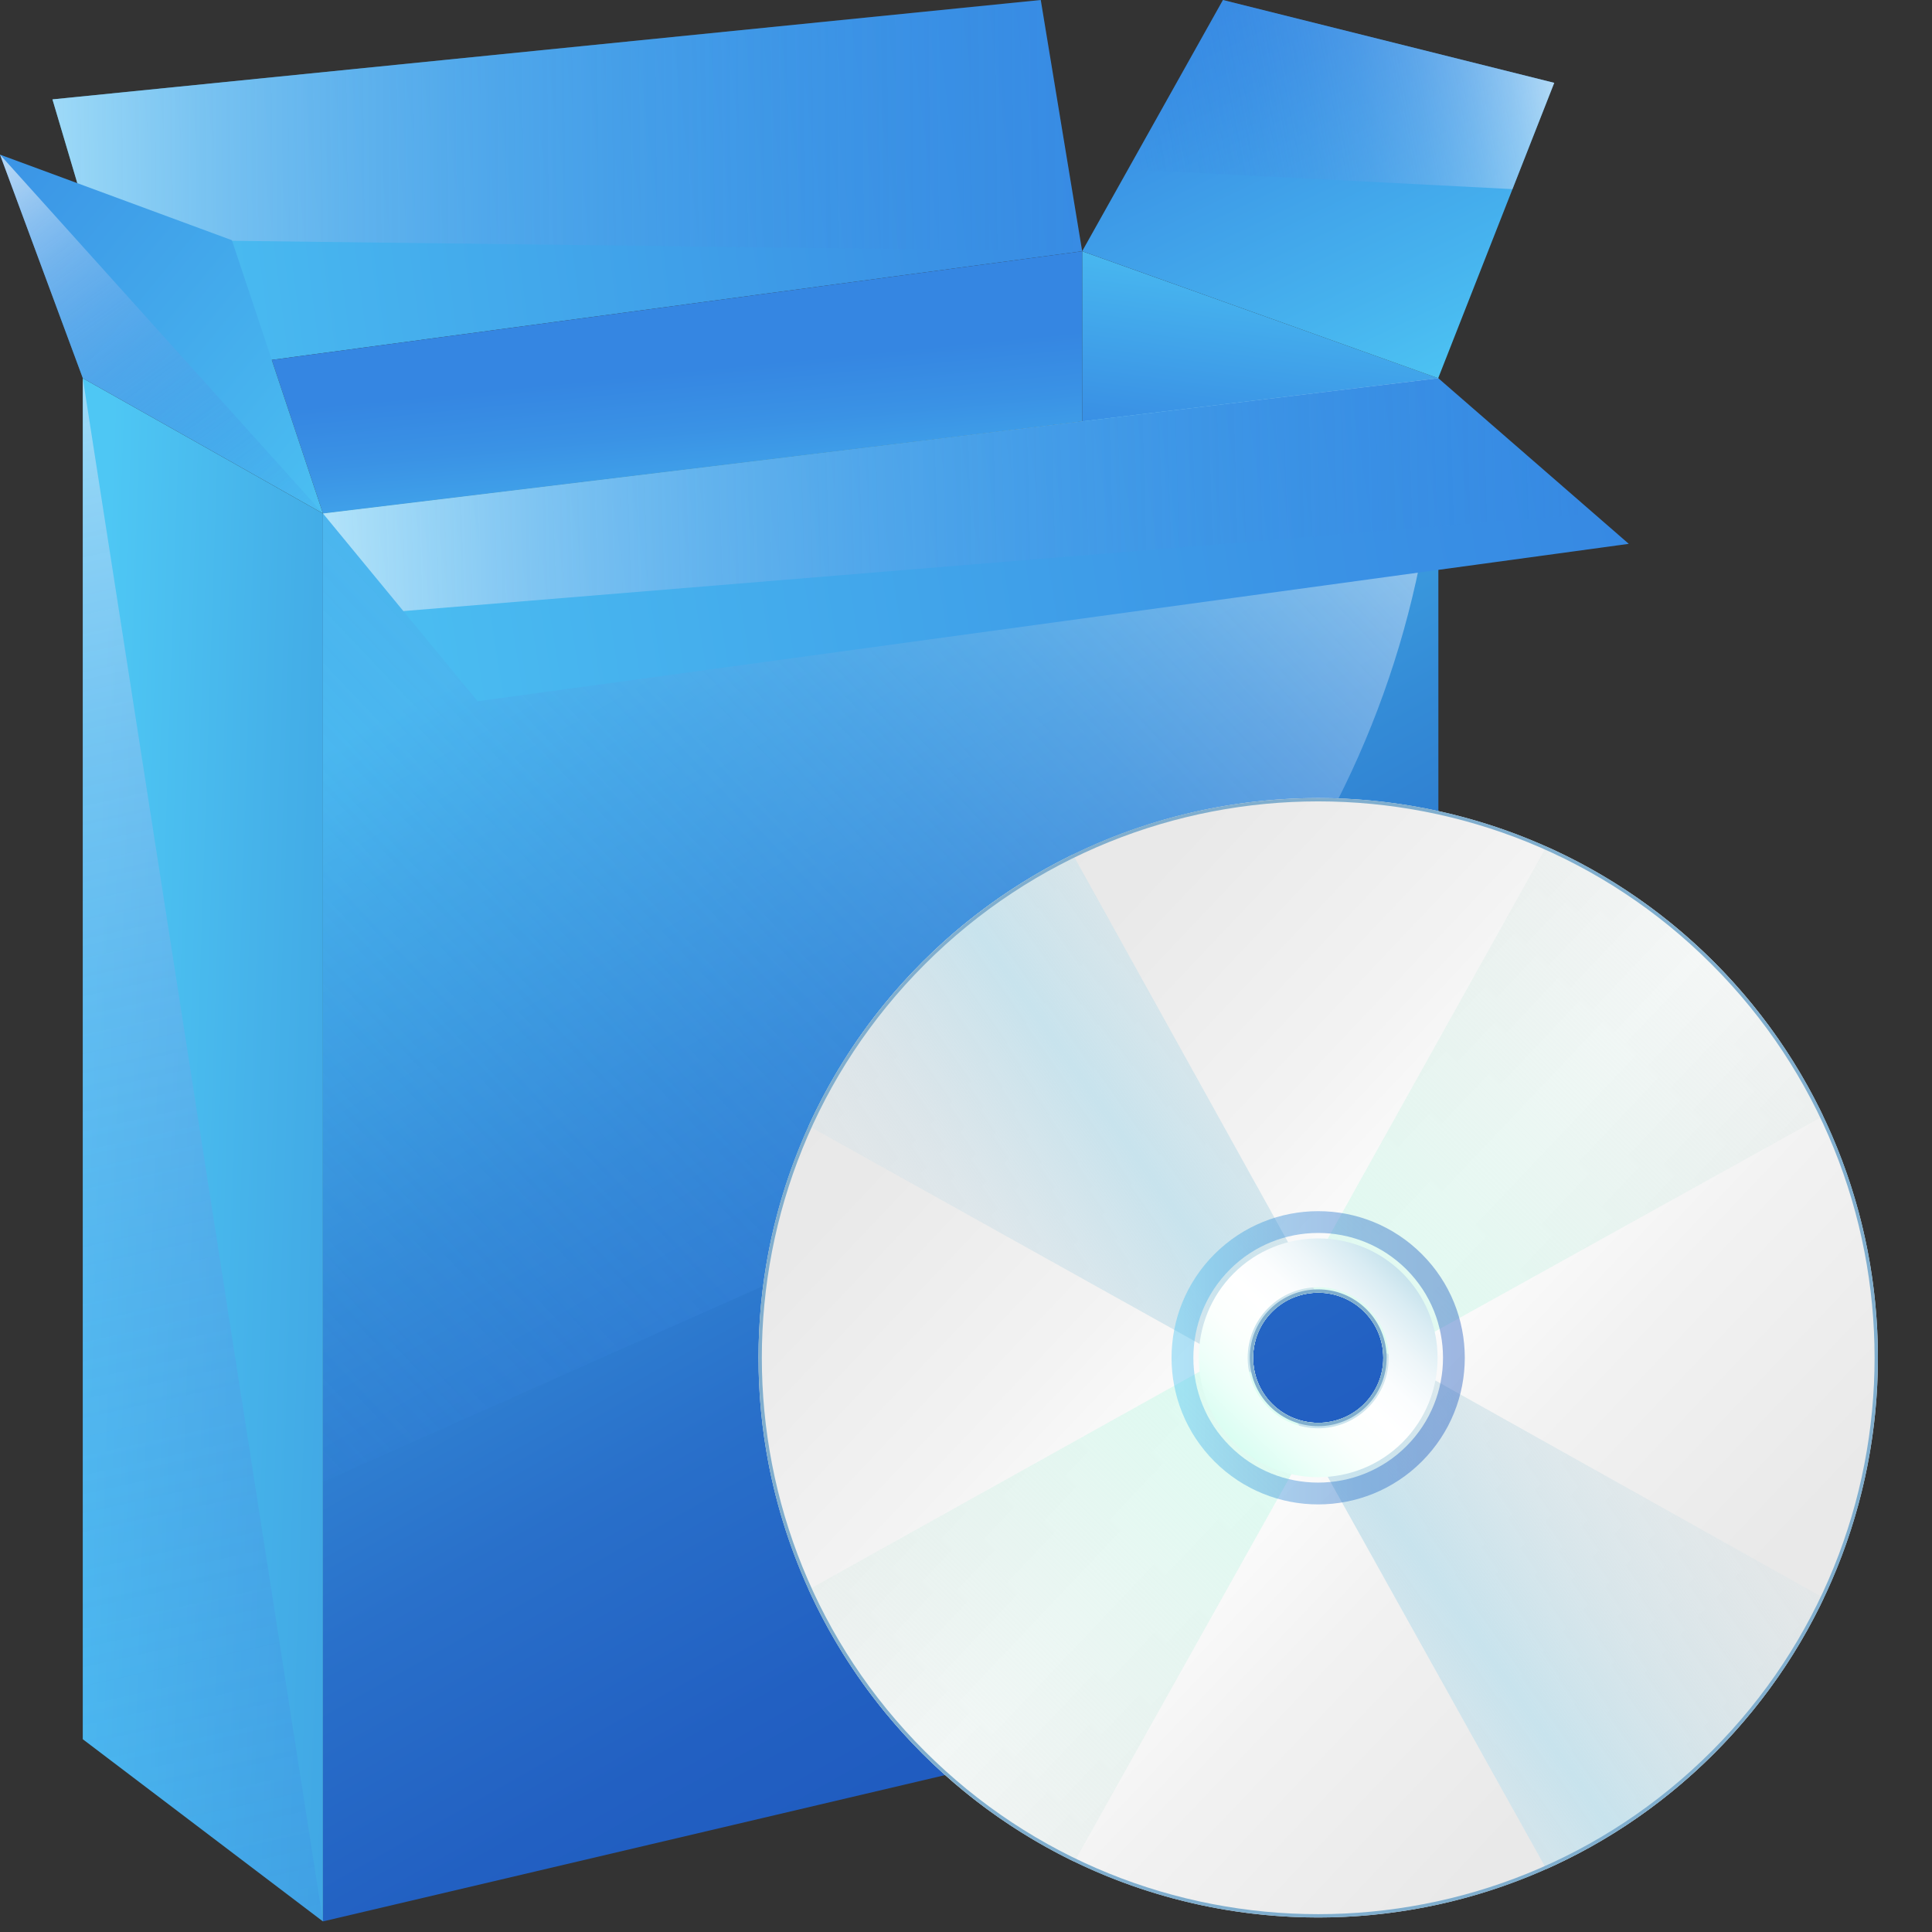 <?xml version="1.0" encoding="utf-8"?>
<!-- Generator: Adobe Illustrator 25.4.1, SVG Export Plug-In . SVG Version: 6.00 Build 0)  -->
<svg version="1.1" id="Layer_1" xmlns="http://www.w3.org/2000/svg" xmlns:xlink="http://www.w3.org/1999/xlink" x="0px" y="0px"
	 viewBox="0 0 55 55" style="enable-background:new 0 0 55 55;" xml:space="preserve">
<rect x="0" y="0" width="55" height="55" fill="#333333" stroke="none"/>
<g>
	<g>
		<linearGradient id="SVGID_1_" gradientUnits="userSpaceOnUse" x1="2.496" y1="32.624" x2="40.635" y2="33.885">
			<stop  offset="0" style="stop-color:#4EC7F4"/>
			<stop  offset="0.13" style="stop-color:#45B1E9"/>
			<stop  offset="0.388" style="stop-color:#348CD7"/>
			<stop  offset="0.628" style="stop-color:#2970CA"/>
			<stop  offset="0.839" style="stop-color:#2260C2"/>
			<stop  offset="1" style="stop-color:#1F5ABF"/>
		</linearGradient>
		<path style="fill:url(#SVGID_1_);" d="M2.357,10.767v38.744l6.837,5.187V14.618L2.357,10.767L2.357,10.767z"/>
		
			<linearGradient id="SVGID_00000020358973758640960860000014101212645922584498_" gradientUnits="userSpaceOnUse" x1="37.381" y1="6.382" x2="36.293" y2="14.497">
			<stop  offset="0" style="stop-color:#4EC7F4"/>
			<stop  offset="0.271" style="stop-color:#46B2EE"/>
			<stop  offset="0.74" style="stop-color:#3A92E5"/>
			<stop  offset="1" style="stop-color:#3586E2"/>
		</linearGradient>
		<polygon style="fill:url(#SVGID_00000020358973758640960860000014101212645922584498_);" points="40.945,10.767 40.945,28.056 
			30.807,28.056 30.807,7.152 		"/>
		<polygon style="fill:none;" points="40.945,10.767 9.195,14.618 9.195,54.698 40.945,47.232 		"/>
		<polygon style="fill:none;" points="40.945,10.767 9.195,14.618 9.195,54.698 40.945,47.232 		"/>
		
			<linearGradient id="SVGID_00000037664939337201921160000002094602249846762678_" gradientUnits="userSpaceOnUse" x1="0.32" y1="7.098" x2="34.941" y2="2.68">
			<stop  offset="0" style="stop-color:#4EC7F4"/>
			<stop  offset="0.271" style="stop-color:#46B2EE"/>
			<stop  offset="0.74" style="stop-color:#3A92E5"/>
			<stop  offset="1" style="stop-color:#3586E2"/>
		</linearGradient>
		<polygon style="fill:url(#SVGID_00000037664939337201921160000002094602249846762678_);" points="30.807,7.152 7.737,10.246 
			3.851,10.767 2.201,5.214 1.493,2.829 29.628,0 		"/>
		<polygon style="fill:none;" points="40.945,10.767 9.195,14.618 9.195,54.698 40.945,47.232 		"/>
		
			<linearGradient id="SVGID_00000183960959340772483170000015969669383809308571_" gradientUnits="userSpaceOnUse" x1="20.093" y1="17.052" x2="19.453" y2="10.539">
			<stop  offset="0" style="stop-color:#4EC7F4"/>
			<stop  offset="0.271" style="stop-color:#46B2EE"/>
			<stop  offset="0.74" style="stop-color:#3A92E5"/>
			<stop  offset="1" style="stop-color:#3586E2"/>
		</linearGradient>
		<polygon style="fill:url(#SVGID_00000183960959340772483170000015969669383809308571_);" points="30.807,7.152 30.807,11.997 
			9.195,14.618 7.737,10.246 		"/>
		
			<linearGradient id="SVGID_00000094588678644453537270000012672526566474846370_" gradientUnits="userSpaceOnUse" x1="40.92" y1="11.773" x2="34.531" y2="-1.437">
			<stop  offset="0" style="stop-color:#4EC7F4"/>
			<stop  offset="0.271" style="stop-color:#46B2EE"/>
			<stop  offset="0.74" style="stop-color:#3A92E5"/>
			<stop  offset="1" style="stop-color:#3586E2"/>
		</linearGradient>
		<polygon style="fill:url(#SVGID_00000094588678644453537270000012672526566474846370_);" points="34.815,0 44.246,2.358 
			40.942,10.767 30.807,7.152 		"/>
		
			<linearGradient id="SVGID_00000038411776174276852980000001465249624955613627_" gradientUnits="userSpaceOnUse" x1="-0.901" y1="3.878" x2="35.381" y2="3.526">
			<stop  offset="0" style="stop-color:#FFFFFF;stop-opacity:0.6"/>
			<stop  offset="0.095" style="stop-color:#D0E3F8;stop-opacity:0.543"/>
			<stop  offset="0.193" style="stop-color:#A7CAF2;stop-opacity:0.484"/>
			<stop  offset="0.298" style="stop-color:#84B5ED;stop-opacity:0.421"/>
			<stop  offset="0.407" style="stop-color:#67A4E9;stop-opacity:0.356"/>
			<stop  offset="0.524" style="stop-color:#5197E6;stop-opacity:0.286"/>
			<stop  offset="0.651" style="stop-color:#418DE4;stop-opacity:0.209"/>
			<stop  offset="0.796" style="stop-color:#3888E2;stop-opacity:0.122"/>
			<stop  offset="1" style="stop-color:#3586E2;stop-opacity:0"/>
		</linearGradient>
		<polygon style="fill:url(#SVGID_00000038411776174276852980000001465249624955613627_);" points="2.675,6.807 2.201,5.214 
			1.493,2.829 29.628,0 30.807,7.152 		"/>
		<polyline style="fill:none;stroke:#6493D4;stroke-width:0.048;stroke-miterlimit:10;" points="11.483,15.905 11.031,15.35 
			10.324,14.481 		"/>
		
			<linearGradient id="SVGID_00000065037732385818134790000002109028598238918284_" gradientUnits="userSpaceOnUse" x1="11.732" y1="14.771" x2="-5.162" y2="0.866">
			<stop  offset="0" style="stop-color:#4EC7F4"/>
			<stop  offset="0.271" style="stop-color:#46B2EE"/>
			<stop  offset="0.74" style="stop-color:#3A92E5"/>
			<stop  offset="1" style="stop-color:#3586E2"/>
		</linearGradient>
		<polygon style="fill:url(#SVGID_00000065037732385818134790000002109028598238918284_);" points="9.195,14.618 2.358,10.767 
			0,4.402 2.201,5.214 6.601,6.838 7.737,10.246 		"/>
		<polygon style="fill:none;" points="40.945,10.767 9.195,14.618 9.195,54.698 40.945,47.232 		"/>
		
			<linearGradient id="SVGID_00000145750715978326213920000000999100218655064464_" gradientUnits="userSpaceOnUse" x1="16.348" y1="17.333" x2="33.842" y2="48.222">
			<stop  offset="0" style="stop-color:#4EC7F4"/>
			<stop  offset="0.13" style="stop-color:#45B1E9"/>
			<stop  offset="0.388" style="stop-color:#348CD7"/>
			<stop  offset="0.628" style="stop-color:#2970CA"/>
			<stop  offset="0.839" style="stop-color:#2260C2"/>
			<stop  offset="1" style="stop-color:#1F5ABF"/>
		</linearGradient>
		<polygon style="fill:url(#SVGID_00000145750715978326213920000000999100218655064464_);" points="40.945,10.767 9.195,14.618 
			9.195,54.698 40.945,47.232 		"/>
		<polygon style="fill:none;" points="40.945,10.767 9.195,14.618 9.195,54.698 40.945,47.232 		"/>
		
			<linearGradient id="SVGID_00000072988764456091068960000013913015320295270075_" gradientUnits="userSpaceOnUse" x1="36.725" y1="7.367" x2="-2.248" y2="44.31">
			<stop  offset="0" style="stop-color:#FFFFFF;stop-opacity:0.6"/>
			<stop  offset="0.046" style="stop-color:#DCEAFA;stop-opacity:0.572"/>
			<stop  offset="0.109" style="stop-color:#B5D3F4;stop-opacity:0.535"/>
			<stop  offset="0.177" style="stop-color:#93BEEF;stop-opacity:0.494"/>
			<stop  offset="0.252" style="stop-color:#75ADEB;stop-opacity:0.449"/>
			<stop  offset="0.334" style="stop-color:#5E9EE8;stop-opacity:0.4"/>
			<stop  offset="0.427" style="stop-color:#4B93E5;stop-opacity:0.344"/>
			<stop  offset="0.538" style="stop-color:#3F8CE3;stop-opacity:0.277"/>
			<stop  offset="0.684" style="stop-color:#3787E2;stop-opacity:0.189"/>
			<stop  offset="1" style="stop-color:#3586E2;stop-opacity:0"/>
		</linearGradient>
		<path style="fill:url(#SVGID_00000072988764456091068960000013913015320295270075_);" d="M40.945,10.767l-31.75,3.851v27.567
			l15.954-7.099C34.755,30.811,40.945,21.282,40.945,10.767L40.945,10.767z"/>
		
			<linearGradient id="SVGID_00000074416214113636450950000010054768557950814368_" gradientUnits="userSpaceOnUse" x1="0.176" y1="4.846" x2="9.24" y2="17.545">
			<stop  offset="0" style="stop-color:#FFFFFF;stop-opacity:0.6"/>
			<stop  offset="0.095" style="stop-color:#D0E3F8;stop-opacity:0.543"/>
			<stop  offset="0.193" style="stop-color:#A7CAF2;stop-opacity:0.484"/>
			<stop  offset="0.298" style="stop-color:#84B5ED;stop-opacity:0.421"/>
			<stop  offset="0.407" style="stop-color:#67A4E9;stop-opacity:0.356"/>
			<stop  offset="0.524" style="stop-color:#5197E6;stop-opacity:0.286"/>
			<stop  offset="0.651" style="stop-color:#418DE4;stop-opacity:0.209"/>
			<stop  offset="0.796" style="stop-color:#3888E2;stop-opacity:0.122"/>
			<stop  offset="1" style="stop-color:#3586E2;stop-opacity:0"/>
		</linearGradient>
		<polygon style="fill:url(#SVGID_00000074416214113636450950000010054768557950814368_);" points="9.195,14.618 2.358,10.767 
			0,4.402 		"/>
		
			<linearGradient id="SVGID_00000129188271001791274750000003326888643743220406_" gradientUnits="userSpaceOnUse" x1="44.184" y1="1.682" x2="30.785" y2="4.261">
			<stop  offset="0" style="stop-color:#FFFFFF;stop-opacity:0.6"/>
			<stop  offset="0.095" style="stop-color:#D0E3F8;stop-opacity:0.543"/>
			<stop  offset="0.193" style="stop-color:#A7CAF2;stop-opacity:0.484"/>
			<stop  offset="0.298" style="stop-color:#84B5ED;stop-opacity:0.421"/>
			<stop  offset="0.407" style="stop-color:#67A4E9;stop-opacity:0.356"/>
			<stop  offset="0.524" style="stop-color:#5197E6;stop-opacity:0.286"/>
			<stop  offset="0.651" style="stop-color:#418DE4;stop-opacity:0.209"/>
			<stop  offset="0.796" style="stop-color:#3888E2;stop-opacity:0.122"/>
			<stop  offset="1" style="stop-color:#3586E2;stop-opacity:0"/>
		</linearGradient>
		<polygon style="fill:url(#SVGID_00000129188271001791274750000003326888643743220406_);" points="34.815,0 44.246,2.358 
			43.057,5.384 32.113,4.821 		"/>
		
			<linearGradient id="SVGID_00000125584946942677252150000017780800809458157499_" gradientUnits="userSpaceOnUse" x1="5.985" y1="18.518" x2="48.449" y2="11.761">
			<stop  offset="0" style="stop-color:#4EC7F4"/>
			<stop  offset="0.271" style="stop-color:#46B2EE"/>
			<stop  offset="0.74" style="stop-color:#3A92E5"/>
			<stop  offset="1" style="stop-color:#3586E2"/>
		</linearGradient>
		<polygon style="fill:url(#SVGID_00000125584946942677252150000017780800809458157499_);" points="46.368,15.482 40.945,16.223 
			30.807,17.609 13.596,19.962 9.195,14.618 30.807,11.997 40.945,10.767 		"/>
		
			<linearGradient id="SVGID_00000071534730329549540070000017610559649646416048_" gradientUnits="userSpaceOnUse" x1="8.764" y1="14.565" x2="45.018" y2="13.56">
			<stop  offset="0" style="stop-color:#FFFFFF;stop-opacity:0.6"/>
			<stop  offset="0.051" style="stop-color:#E9F2FC;stop-opacity:0.569"/>
			<stop  offset="0.175" style="stop-color:#BAD5F5;stop-opacity:0.495"/>
			<stop  offset="0.302" style="stop-color:#91BDEF;stop-opacity:0.419"/>
			<stop  offset="0.431" style="stop-color:#70A9EA;stop-opacity:0.341"/>
			<stop  offset="0.564" style="stop-color:#569AE7;stop-opacity:0.262"/>
			<stop  offset="0.7" style="stop-color:#438FE4;stop-opacity:0.18"/>
			<stop  offset="0.842" style="stop-color:#3988E3;stop-opacity:0.095"/>
			<stop  offset="1" style="stop-color:#3586E2;stop-opacity:0"/>
		</linearGradient>
		<polygon style="fill:url(#SVGID_00000071534730329549540070000017610559649646416048_);" points="11.483,17.396 9.195,14.618 
			30.807,11.997 40.945,10.767 45.374,14.618 		"/>
		
			<linearGradient id="SVGID_00000181083027744883816370000013582703568759584659_" gradientUnits="userSpaceOnUse" x1="-2.699" y1="7.444" x2="15.025" y2="86.99">
			<stop  offset="0" style="stop-color:#FFFFFF;stop-opacity:0.6"/>
			<stop  offset="0.04" style="stop-color:#E4EFFB;stop-opacity:0.576"/>
			<stop  offset="0.11" style="stop-color:#BBD6F5;stop-opacity:0.534"/>
			<stop  offset="0.185" style="stop-color:#97C0F0;stop-opacity:0.489"/>
			<stop  offset="0.266" style="stop-color:#78AEEC;stop-opacity:0.44"/>
			<stop  offset="0.355" style="stop-color:#609FE8;stop-opacity:0.387"/>
			<stop  offset="0.454" style="stop-color:#4C94E5;stop-opacity:0.327"/>
			<stop  offset="0.57" style="stop-color:#3F8CE3;stop-opacity:0.258"/>
			<stop  offset="0.717" style="stop-color:#3787E2;stop-opacity:0.17"/>
			<stop  offset="1" style="stop-color:#3586E2;stop-opacity:0"/>
		</linearGradient>
		<path style="fill:url(#SVGID_00000181083027744883816370000013582703568759584659_);" d="M2.357,10.767L2.357,10.767v38.744
			l6.837,5.187"/>
	</g>
	<g>
		<defs>
			<path id="SVGID_00000139258204117879478820000001243728686535154877_" d="M48.794,27.386c-6.223-6.223-16.312-6.223-22.535,0
				c-6.222,6.222-6.222,16.311,0,22.534c6.223,6.223,16.312,6.223,22.535,0C55.016,43.697,55.016,33.608,48.794,27.386z
				 M38.837,39.964c-0.723,0.722-1.899,0.722-2.622,0c-0.722-0.723-0.722-1.899,0-2.621c0.723-0.723,1.899-0.723,2.622,0
				C39.56,38.065,39.56,39.241,38.837,39.964z"/>
		</defs>
		<clipPath id="SVGID_00000023276945646370649090000007429445921056650918_">
			<use xlink:href="#SVGID_00000139258204117879478820000001243728686535154877_"  style="overflow:visible;"/>
		</clipPath>
		
			<linearGradient id="SVGID_00000163036888663251201440000009202229899002767279_" gradientUnits="userSpaceOnUse" x1="21.019" y1="23.02" x2="55.293" y2="55.479">
			<stop  offset="0" style="stop-color:#E6E6E6"/>
			<stop  offset="0.207" style="stop-color:#E9E9E9"/>
			<stop  offset="0.368" style="stop-color:#F3F3F3"/>
			<stop  offset="0.481" style="stop-color:#FFFFFF"/>
			<stop  offset="0.605" style="stop-color:#F2F2F2"/>
			<stop  offset="0.764" style="stop-color:#E9E9E9"/>
			<stop  offset="1" style="stop-color:#E6E6E6"/>
		</linearGradient>
		
			<circle style="clip-path:url(#SVGID_00000023276945646370649090000007429445921056650918_);fill:url(#SVGID_00000163036888663251201440000009202229899002767279_);" cx="37.526" cy="38.653" r="15.934"/>
		
			<linearGradient id="SVGID_00000142156529577926498680000011612091250499672755_" gradientUnits="userSpaceOnUse" x1="-4498.5" y1="8759.125" x2="-4445.114" y2="8759.125" gradientTransform="matrix(-0.707 0.707 -0.707 -0.707 3068.825 9394.335)">
			<stop  offset="0" style="stop-color:#E6E6E6;stop-opacity:0"/>
			<stop  offset="0.203" style="stop-color:#E3EBE9;stop-opacity:0.408"/>
			<stop  offset="0.456" style="stop-color:#DCFBF0;stop-opacity:0.916"/>
			<stop  offset="0.497" style="stop-color:#DAFEF2"/>
			<stop  offset="0.551" style="stop-color:#DCFAF0;stop-opacity:0.894"/>
			<stop  offset="0.796" style="stop-color:#E3EBE9;stop-opacity:0.405"/>
			<stop  offset="1" style="stop-color:#E6E6E6;stop-opacity:0"/>
		</linearGradient>
		
			<polygon style="clip-path:url(#SVGID_00000023276945646370649090000007429445921056650918_);fill:url(#SVGID_00000142156529577926498680000011612091250499672755_);" points="
			12.144,51.315 36.382,37.803 49.894,13.565 62.321,25.991 38.22,39.367 24.571,63.741 		"/>
		<path style="clip-path:url(#SVGID_00000023276945646370649090000007429445921056650918_);fill:none;" d="M26.259,27.386
			c-6.223,6.223-6.223,16.312,0,22.535c6.222,6.222,16.311,6.222,22.535-0.001c6.222-6.222,6.222-16.312,0-22.534
			C42.571,21.163,32.481,21.163,26.259,27.386z M38.837,39.964c-0.723,0.723-1.898,0.723-2.621,0c-0.723-0.723-0.723-1.899,0-2.621
			c0.723-0.723,1.899-0.723,2.621,0C39.56,38.065,39.56,39.241,38.837,39.964z"/>
		
			<linearGradient id="SVGID_00000173883254538776076090000017742658757335233173_" gradientUnits="userSpaceOnUse" x1="-3687.934" y1="1128.809" x2="-3693.486" y2="1160.948" gradientTransform="matrix(0.707 0.707 -0.707 0.707 3455.644 1839.439)">
			<stop  offset="0" style="stop-color:#E6E6E6;stop-opacity:0"/>
			<stop  offset="0.177" style="stop-color:#E1E6E7;stop-opacity:0.356"/>
			<stop  offset="0.381" style="stop-color:#D3E4EA;stop-opacity:0.766"/>
			<stop  offset="0.497" style="stop-color:#C8E3ED"/>
			<stop  offset="0.636" style="stop-color:#D7E4EA;stop-opacity:0.724"/>
			<stop  offset="0.815" style="stop-color:#E2E6E7;stop-opacity:0.369"/>
			<stop  offset="1" style="stop-color:#E6E6E6;stop-opacity:0"/>
		</linearGradient>
		
			<polygon style="clip-path:url(#SVGID_00000023276945646370649090000007429445921056650918_);fill:url(#SVGID_00000173883254538776076090000017742658757335233173_);" points="
			49.894,63.741 36.382,39.503 12.144,25.991 24.571,13.565 37.946,37.666 62.321,51.315 		"/>
		<g style="clip-path:url(#SVGID_00000023276945646370649090000007429445921056650918_);">
			<path style="fill:#FFFFFF;" d="M36.215,37.343c-0.723,0.723-0.723,1.899,0,2.621c0.723,0.723,1.899,0.723,2.621,0
				c0.723-0.723,0.723-1.899,0-2.621C38.114,36.62,36.938,36.62,36.215,37.343z"/>
			
				<linearGradient id="SVGID_00000098215892361743866750000002420140228272017321_" gradientUnits="userSpaceOnUse" x1="39.878" y1="36.197" x2="35.174" y2="41.109">
				<stop  offset="0" style="stop-color:#C8E3ED"/>
				<stop  offset="0.089" style="stop-color:#D9ECF3"/>
				<stop  offset="0.232" style="stop-color:#EEF6F9"/>
				<stop  offset="0.371" style="stop-color:#FBFDFE"/>
				<stop  offset="0.504" style="stop-color:#FFFFFF"/>
				<stop  offset="0.663" style="stop-color:#FBFFFD"/>
				<stop  offset="0.836" style="stop-color:#EDFFF9"/>
				<stop  offset="1" style="stop-color:#DAFEF2"/>
			</linearGradient>
			<path style="fill:url(#SVGID_00000098215892361743866750000002420140228272017321_);" d="M35.121,36.249
				c-1.326,1.326-1.326,3.483,0,4.809c1.326,1.326,3.483,1.326,4.809,0c1.326-1.326,1.326-3.483,0-4.809
				C38.605,34.923,36.447,34.923,35.121,36.249z M38.946,40.073c-0.783,0.783-2.057,0.783-2.84,0c-0.783-0.783-0.783-2.057,0-2.84
				c0.783-0.783,2.057-0.783,2.84,0C39.729,38.016,39.729,39.29,38.946,40.073z"/>
			
				<linearGradient id="SVGID_00000162334415385260956160000007689503732487824782_" gradientUnits="userSpaceOnUse" x1="33.352" y1="38.653" x2="41.7" y2="38.653">
				<stop  offset="0" style="stop-color:#4EC7F4"/>
				<stop  offset="0.13" style="stop-color:#45B1E9"/>
				<stop  offset="0.388" style="stop-color:#348CD7"/>
				<stop  offset="0.628" style="stop-color:#2970CA"/>
				<stop  offset="0.839" style="stop-color:#2260C2"/>
				<stop  offset="1" style="stop-color:#1F5ABF"/>
			</linearGradient>
			<path style="opacity:0.42;fill:url(#SVGID_00000162334415385260956160000007689503732487824782_);" d="M34.574,35.702
				c-1.63,1.63-1.63,4.273,0,5.903c1.63,1.63,4.273,1.63,5.903,0c1.63-1.63,1.63-4.273,0-5.903
				C38.848,34.072,36.205,34.072,34.574,35.702z M40.04,41.167c-1.386,1.386-3.642,1.386-5.028,0c-1.386-1.386-1.386-3.642,0-5.028
				c1.386-1.386,3.642-1.386,5.028,0S41.426,39.781,40.04,41.167z"/>
		</g>
		<path style="clip-path:url(#SVGID_00000023276945646370649090000007429445921056650918_);fill:none;" d="M48.794,27.386
			c-6.223-6.222-16.312-6.222-22.535,0c-6.222,6.223-6.222,16.312,0,22.535c6.223,6.222,16.312,6.222,22.535,0
			C55.016,43.698,55.016,33.609,48.794,27.386z M38.836,39.964c-0.722,0.723-1.898,0.723-2.621,0c-0.722-0.722-0.722-1.898,0-2.621
			c0.723-0.722,1.899-0.722,2.621,0C39.56,38.066,39.56,39.241,38.836,39.964z"/>
		
			<path style="clip-path:url(#SVGID_00000023276945646370649090000007429445921056650918_);fill:none;stroke:#80AECE;stroke-width:0.19;stroke-miterlimit:10;" d="
			M48.794,27.386c-6.223-6.223-16.312-6.223-22.535,0c-6.222,6.222-6.222,16.311,0,22.534c6.223,6.223,16.312,6.223,22.535,0
			C55.016,43.697,55.016,33.608,48.794,27.386z M38.837,39.964c-0.723,0.722-1.899,0.722-2.622,0c-0.722-0.723-0.722-1.899,0-2.621
			c0.723-0.723,1.899-0.723,2.622,0C39.56,38.065,39.56,39.241,38.837,39.964z"/>
	</g>
</g>
</svg>
